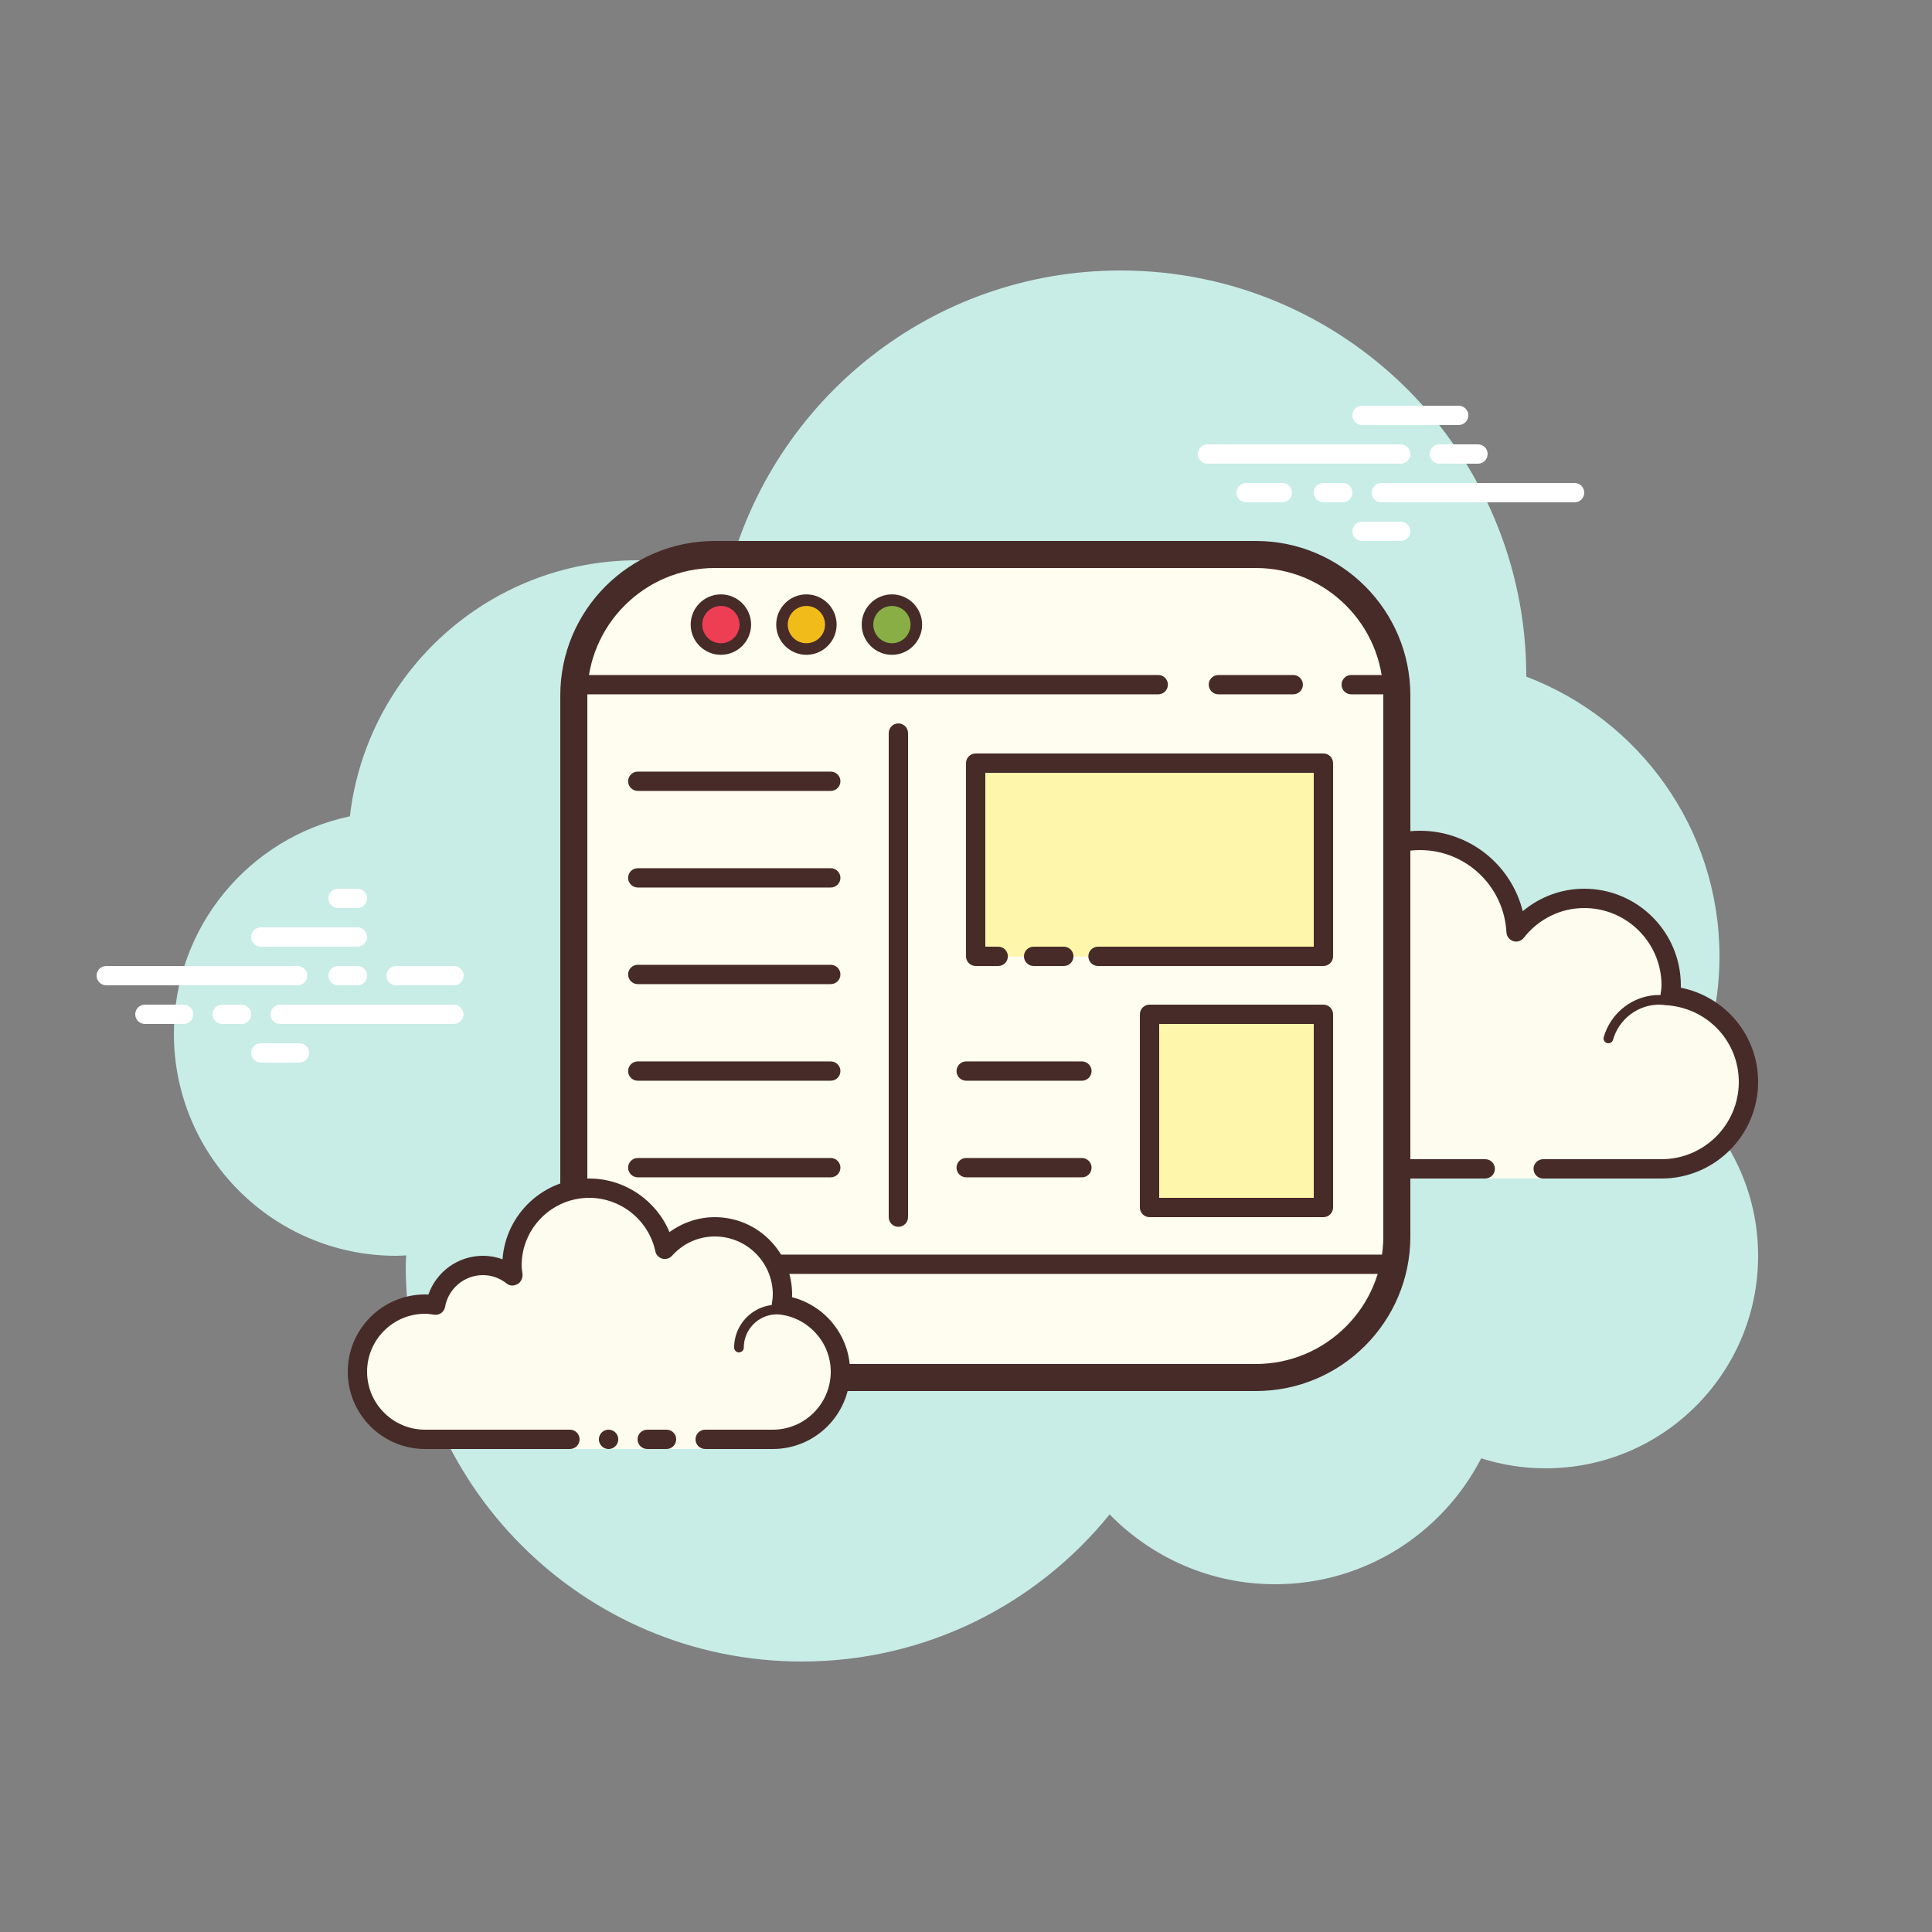 <svg xmlns="http://www.w3.org/2000/svg"  viewBox="0 0 100 100" width="500px" height="500px"><rect x="0" y="0" width="100" height="100" fill="#808080" stroke="none"/><path fill="#c7ede6" d="M87.215,56.71C88.35,54.555,89,52.105,89,49.5c0-6.621-4.159-12.257-10.001-14.478 C78.999,35.015,79,35.008,79,35c0-11.598-9.402-21-21-21c-9.784,0-17.981,6.701-20.313,15.757C36.211,29.272,34.638,29,33,29 c-7.692,0-14.023,5.793-14.89,13.252C12.906,43.353,9,47.969,9,53.5C9,59.851,14.149,65,20.5,65c0.177,0,0.352-0.012,0.526-0.022 C21.022,65.153,21,65.324,21,65.5C21,76.822,30.178,86,41.5,86c6.437,0,12.175-2.972,15.934-7.614C59.612,80.611,62.64,82,66,82 c4.65,0,8.674-2.65,10.666-6.518C77.718,75.817,78.837,76,80,76c6.075,0,11-4.925,11-11C91,61.689,89.53,58.727,87.215,56.71z"/><path fill="#fdfcef" d="M79.875,60.5c0,0,3.64,0,6.125,0s4.5-2.015,4.5-4.5c0-2.333-1.782-4.229-4.055-4.455 C86.467,51.364,86.5,51.187,86.5,51c0-2.485-2.015-4.5-4.5-4.5c-1.438,0-2.703,0.686-3.527,1.736 C78.333,45.6,76.171,43.5,73.5,43.5c-2.761,0-5,2.239-5,5c0,0.446,0.077,0.87,0.187,1.282C68.045,49.005,67.086,48.5,66,48.5 c-1.781,0-3.234,1.335-3.455,3.055C62.364,51.533,62.187,51.5,62,51.5c-2.485,0-4.5,2.015-4.5,4.5s2.015,4.5,4.5,4.5s9.5,0,9.5,0 h5.375V61h3V60.5z"/><path fill="#472b29" d="M73.5,43c-3.033,0-5.5,2.467-5.5,5.5c0,0.016,0,0.031,0,0.047C67.398,48.192,66.71,48,66,48 c-1.831,0-3.411,1.261-3.858,3.005C62.095,51.002,62.048,51,62,51c-2.757,0-5,2.243-5,5s2.243,5,5,5h14.875 c0.276,0,0.5-0.224,0.5-0.5s-0.224-0.5-0.5-0.5H62c-2.206,0-4-1.794-4-4s1.794-4,4-4c0.117,0,0.23,0.017,0.343,0.032l0.141,0.019 c0.021,0.003,0.041,0.004,0.062,0.004c0.246,0,0.462-0.185,0.495-0.437C63.232,50.125,64.504,49,66,49 c0.885,0,1.723,0.401,2.301,1.1c0.098,0.118,0.241,0.182,0.386,0.182c0.078,0,0.156-0.018,0.228-0.056 c0.209-0.107,0.314-0.346,0.254-0.573C69.054,49.218,69,48.852,69,48.5c0-2.481,2.019-4.5,4.5-4.5 c2.381,0,4.347,1.872,4.474,4.263c0.011,0.208,0.15,0.387,0.349,0.45c0.05,0.016,0.101,0.024,0.152,0.024 c0.15,0,0.296-0.069,0.392-0.192C79.638,47.563,80.779,47,82,47c2.206,0,4,1.794,4,4c0,0.117-0.017,0.23-0.032,0.343l-0.019,0.141 c-0.016,0.134,0.022,0.268,0.106,0.373c0.084,0.105,0.207,0.172,0.34,0.185C88.451,52.247,90,53.949,90,56c0,2.206-1.794,4-4,4 h-6.125c-0.276,0-0.5,0.224-0.5,0.5s0.224,0.5,0.5,0.5H86c2.757,0,5-2.243,5-5c0-2.397-1.689-4.413-4.003-4.877 C86.999,51.082,87,51.041,87,51c0-2.757-2.243-5-5-5c-1.176,0-2.293,0.416-3.183,1.164C78.219,44.76,76.055,43,73.5,43L73.5,43z"/><path fill="#472b29" d="M72 50c-1.403 0-2.609.999-2.913 2.341C68.72 52.119 68.301 52 67.875 52c-1.202 0-2.198.897-2.353 2.068C65.319 54.022 65.126 54 64.938 54c-1.529 0-2.811 1.2-2.918 2.732C62.01 56.87 62.114 56.99 62.251 57c.006 0 .012 0 .018 0 .13 0 .24-.101.249-.232.089-1.271 1.151-2.268 2.419-2.268.229 0 .47.042.738.127.022.007.045.01.067.01.055 0 .11-.02.156-.054C65.962 54.537 66 54.455 66 54.375c0-1.034.841-1.875 1.875-1.875.447 0 .885.168 1.231.473.047.041.106.063.165.063.032 0 .063-.006.093-.019.088-.035.148-.117.155-.212C69.623 51.512 70.712 50.5 72 50.5c.208 0 .425.034.682.107.023.007.047.01.07.01.109 0 .207-.073.239-.182.038-.133-.039-.271-.172-.309C72.517 50.04 72.256 50 72 50L72 50zM85.883 51.5c-1.326 0-2.508.897-2.874 2.182-.038.133.039.271.172.309C83.205 53.997 83.228 54 83.25 54c.109 0 .209-.072.24-.182C83.795 52.748 84.779 52 85.883 52c.117 0 .23.014.342.029.012.002.023.003.035.003.121 0 .229-.092.246-.217.019-.137-.077-.263-.214-.281C86.158 51.516 86.022 51.5 85.883 51.5L85.883 51.5z"/><path fill="#fff" d="M15.405 51H5.5C5.224 51 5 50.776 5 50.5S5.224 50 5.5 50h9.905c.276 0 .5.224.5.5S15.682 51 15.405 51zM18.5 51h-1c-.276 0-.5-.224-.5-.5s.224-.5.5-.5h1c.276 0 .5.224.5.5S18.777 51 18.5 51zM23.491 53H14.5c-.276 0-.5-.224-.5-.5s.224-.5.5-.5h8.991c.276 0 .5.224.5.5S23.767 53 23.491 53zM12.5 53h-1c-.276 0-.5-.224-.5-.5s.224-.5.5-.5h1c.276 0 .5.224.5.5S12.777 53 12.5 53zM9.5 53h-2C7.224 53 7 52.776 7 52.5S7.224 52 7.5 52h2c.276 0 .5.224.5.5S9.777 53 9.5 53zM15.5 55h-2c-.276 0-.5-.224-.5-.5s.224-.5.5-.5h2c.276 0 .5.224.5.5S15.776 55 15.5 55zM18.5 46c-.177 0-.823 0-1 0-.276 0-.5.224-.5.5 0 .276.224.5.5.5.177 0 .823 0 1 0 .276 0 .5-.224.5-.5C19 46.224 18.776 46 18.5 46zM18.5 48c-.177 0-4.823 0-5 0-.276 0-.5.224-.5.5 0 .276.224.5.5.5.177 0 4.823 0 5 0 .276 0 .5-.224.5-.5C19 48.224 18.776 48 18.5 48zM23.5 50c-.177 0-2.823 0-3 0-.276 0-.5.224-.5.5 0 .276.224.5.5.5.177 0 2.823 0 3 0 .276 0 .5-.224.5-.5C24 50.224 23.776 50 23.5 50zM72.5 24h-10c-.276 0-.5-.224-.5-.5s.224-.5.5-.5h10c.276 0 .5.224.5.5S72.776 24 72.5 24zM76.5 24h-2c-.276 0-.5-.224-.5-.5s.224-.5.5-.5h2c.276 0 .5.224.5.5S76.776 24 76.5 24zM81.5 26h-10c-.276 0-.5-.224-.5-.5s.224-.5.5-.5h10c.276 0 .5.224.5.5S81.777 26 81.5 26zM69.5 26h-1c-.276 0-.5-.224-.5-.5s.224-.5.5-.5h1c.276 0 .5.224.5.5S69.776 26 69.5 26zM66.375 26H64.5c-.276 0-.5-.224-.5-.5s.224-.5.5-.5h1.875c.276 0 .5.224.5.5S66.651 26 66.375 26zM75.5 22h-5c-.276 0-.5-.224-.5-.5s.224-.5.5-.5h5c.276 0 .5.224.5.5S75.777 22 75.5 22zM72.5 28h-2c-.276 0-.5-.224-.5-.5s.224-.5.5-.5h2c.276 0 .5.224.5.5S72.776 28 72.5 28z"/><path fill="#fefdef" d="M37,71.3c-4.025,0-7.3-3.274-7.3-7.3V36c0-4.025,3.274-7.3,7.3-7.3h28c4.025,0,7.3,3.274,7.3,7.3 v28c0,4.025-3.274,7.3-7.3,7.3H37z"/><path fill="#472b29" d="M65,29.4c3.639,0,6.6,2.961,6.6,6.6v28c0,3.639-2.961,6.6-6.6,6.6H37c-3.639,0-6.6-2.961-6.6-6.6 V36c0-3.639,2.961-6.6,6.6-6.6H65 M65,28H37c-4.418,0-8,3.582-8,8v28c0,4.418,3.582,8,8,8h28c4.418,0,8-3.582,8-8V36 C73,31.582,69.418,28,65,28L65,28z"/><path fill="#472b29" d="M66.938,35.938h-3.875c-0.276,0-0.5-0.224-0.5-0.5s0.224-0.5,0.5-0.5h3.875 c0.276,0,0.5,0.224,0.5,0.5S67.214,35.938,66.938,35.938z"/><g><path fill="#472b29" d="M37.001,65.938h-6.938c-0.276,0-0.5-0.224-0.5-0.5s0.224-0.5,0.5-0.5h6.938 c0.276,0,0.5,0.224,0.5,0.5S37.278,65.938,37.001,65.938z"/></g><g><path fill="#472b29" d="M72,65.938H40.071c-0.276,0-0.5-0.224-0.5-0.5s0.224-0.5,0.5-0.5H72c0.276,0,0.5,0.224,0.5,0.5 S72.276,65.938,72,65.938z"/></g><g><path fill="#472b29" d="M59.95,35.938H30.013c-0.276,0-0.5-0.224-0.5-0.5s0.224-0.5,0.5-0.5H59.95 c0.276,0,0.5,0.224,0.5,0.5S60.227,35.938,59.95,35.938z"/></g><g><path fill="#472b29" d="M43,40.938h-9.989c-0.276,0-0.5-0.224-0.5-0.5s0.224-0.5,0.5-0.5H43c0.276,0,0.5,0.224,0.5,0.5 S43.276,40.938,43,40.938z"/></g><g><path fill="#472b29" d="M46.5,63.5c-0.276,0-0.5-0.224-0.5-0.5V37.944c0-0.276,0.224-0.5,0.5-0.5s0.5,0.224,0.5,0.5V63 C47,63.276,46.776,63.5,46.5,63.5z"/></g><g><path fill="#472b29" d="M43,45.938h-9.989c-0.276,0-0.5-0.224-0.5-0.5s0.224-0.5,0.5-0.5H43c0.276,0,0.5,0.224,0.5,0.5 S43.276,45.938,43,45.938z"/></g><g><path fill="#472b29" d="M43,50.938h-9.989c-0.276,0-0.5-0.224-0.5-0.5s0.224-0.5,0.5-0.5H43c0.276,0,0.5,0.224,0.5,0.5 S43.276,50.938,43,50.938z"/></g><g><path fill="#472b29" d="M43,55.938h-9.989c-0.276,0-0.5-0.224-0.5-0.5s0.224-0.5,0.5-0.5H43c0.276,0,0.5,0.224,0.5,0.5 S43.276,55.938,43,55.938z"/></g><g><path fill="#472b29" d="M43,60.938h-9.989c-0.276,0-0.5-0.224-0.5-0.5s0.224-0.5,0.5-0.5H43c0.276,0,0.5,0.224,0.5,0.5 S43.276,60.938,43,60.938z"/></g><g><path fill="#472b29" d="M56,55.938H50.01c-0.276,0-0.5-0.224-0.5-0.5s0.224-0.5,0.5-0.5H56c0.276,0,0.5,0.224,0.5,0.5 S56.276,55.938,56,55.938z"/></g><g><path fill="#472b29" d="M56,60.938H50.01c-0.276,0-0.5-0.224-0.5-0.5s0.224-0.5,0.5-0.5H56c0.276,0,0.5,0.224,0.5,0.5 S56.276,60.938,56,60.938z"/></g><g><path fill="#472b29" d="M71.938,35.938h-2c-0.276,0-0.5-0.224-0.5-0.5s0.224-0.5,0.5-0.5h2c0.276,0,0.5,0.224,0.5,0.5 S72.214,35.938,71.938,35.938z"/></g><g><path fill="#ee3e54" d="M37.313 31.064A1.265 1.265 0 1 0 37.313 33.594A1.265 1.265 0 1 0 37.313 31.064Z"/><path fill="#472b29" d="M37.313,33.893c-0.862,0-1.564-0.702-1.564-1.564c0-0.863,0.702-1.564,1.564-1.564 s1.564,0.702,1.564,1.564S38.175,33.893,37.313,33.893z M37.313,31.364c-0.532,0-0.965,0.433-0.965,0.965 c0,0.532,0.433,0.965,0.965,0.965s0.965-0.433,0.965-0.965C38.278,31.797,37.845,31.364,37.313,31.364z"/><path fill="#f1bc19" d="M41.739 31.064A1.265 1.265 0 1 0 41.739 33.594A1.265 1.265 0 1 0 41.739 31.064Z"/><path fill="#472b29" d="M41.739,33.893c-0.862,0-1.563-0.702-1.563-1.564c0-0.863,0.701-1.564,1.563-1.564 s1.564,0.702,1.564,1.564C43.303,33.191,42.601,33.893,41.739,33.893z M41.739,31.364c-0.531,0-0.964,0.433-0.964,0.965 c0,0.532,0.433,0.965,0.964,0.965c0.532,0,0.965-0.433,0.965-0.965C42.704,31.797,42.271,31.364,41.739,31.364z"/><g><path fill="#88ae45" d="M46.165 31.064A1.265 1.265 0 1 0 46.165 33.594A1.265 1.265 0 1 0 46.165 31.064Z"/><path fill="#472b29" d="M46.166,33.893c-0.862,0-1.564-0.702-1.564-1.564c0-0.863,0.702-1.564,1.564-1.564 s1.563,0.702,1.563,1.564S47.028,33.893,46.166,33.893z M46.166,31.364c-0.532,0-0.965,0.433-0.965,0.965 c0,0.532,0.433,0.965,0.965,0.965c0.531,0,0.964-0.433,0.964-0.965C47.129,31.797,46.697,31.364,46.166,31.364z"/></g></g><g><path fill="#fef6aa" d="M50.5 39.5H68.5V49.5H50.5z"/></g><g><path fill="#fef6aa" d="M51.667 49.5L50.5 49.5 50.5 39.5 68.5 39.5 68.5 49.5 56.833 49.5"/><path fill="#472b29" d="M68.5,50H56.833c-0.276,0-0.5-0.224-0.5-0.5s0.224-0.5,0.5-0.5H68v-9H51v9h0.667 c0.276,0,0.5,0.224,0.5,0.5s-0.224,0.5-0.5,0.5H50.5c-0.276,0-0.5-0.224-0.5-0.5v-10c0-0.276,0.224-0.5,0.5-0.5h18 c0.276,0,0.5,0.224,0.5,0.5v10C69,49.776,68.776,50,68.5,50z"/></g><g><path fill="#472b29" d="M55.063,50H53.5c-0.276,0-0.5-0.224-0.5-0.5s0.224-0.5,0.5-0.5h1.563c0.276,0,0.5,0.224,0.5,0.5 S55.339,50,55.063,50z"/></g><g><path fill="#fef6aa" d="M59.5 52.5H68.5V62.5H59.5z"/><path fill="#472b29" d="M68.5,63h-9c-0.276,0-0.5-0.224-0.5-0.5v-10c0-0.276,0.224-0.5,0.5-0.5h9c0.276,0,0.5,0.224,0.5,0.5 v10C69,62.776,68.776,63,68.5,63z M60,62h8v-9h-8V62z"/></g><g><path fill="#fdfcef" d="M36.5,74.5c0,0,1.567,0,3.5,0s3.5-1.567,3.5-3.5c0-1.781-1.335-3.234-3.055-3.455 C40.473,67.366,40.5,67.187,40.5,67c0-1.933-1.567-3.5-3.5-3.5c-1.032,0-1.95,0.455-2.59,1.165 c-0.384-1.808-1.987-3.165-3.91-3.165c-2.209,0-4,1.791-4,4c0,0.191,0.03,0.374,0.056,0.558C26.128,65.714,25.592,65.5,25,65.5 c-1.228,0-2.245,0.887-2.455,2.055C22.366,67.527,22.187,67.5,22,67.5c-1.933,0-3.5,1.567-3.5,3.5s1.567,3.5,3.5,3.5s7.5,0,7.5,0 V75h7V74.5z"/><path fill="#472b29" d="M38.25 70C38.112 70 38 69.888 38 69.75c0-1.223.995-2.218 2.218-2.218.034.009.737-.001 1.244.136.133.036.212.173.176.306-.036.134-.173.213-.306.176-.444-.12-1.1-.12-1.113-.118-.948 0-1.719.771-1.719 1.718C38.5 69.888 38.388 70 38.25 70zM31.5 74A.5.5 0 1 0 31.5 75 .5.5 0 1 0 31.5 74z"/><path fill="#472b29" d="M40,75h-3.5c-0.276,0-0.5-0.224-0.5-0.5s0.224-0.5,0.5-0.5H40c1.654,0,3-1.346,3-3 c0-1.496-1.125-2.768-2.618-2.959c-0.134-0.018-0.255-0.088-0.336-0.196s-0.115-0.244-0.094-0.377C39.975,67.314,40,67.16,40,67 c0-1.654-1.346-3-3-3c-0.85,0-1.638,0.355-2.219,1c-0.125,0.139-0.321,0.198-0.5,0.148c-0.182-0.049-0.321-0.195-0.36-0.379 C33.58,63.165,32.141,62,30.5,62c-1.93,0-3.5,1.57-3.5,3.5c0,0.143,0.021,0.28,0.041,0.418c0.029,0.203-0.063,0.438-0.242,0.54 c-0.179,0.102-0.396,0.118-0.556-0.01C25.878,66.155,25.449,66,25,66c-0.966,0-1.792,0.691-1.963,1.644 c-0.048,0.267-0.296,0.446-0.569,0.405C22.314,68.025,22.16,68,22,68c-1.654,0-3,1.346-3,3s1.346,3,3,3h7.5 c0.276,0,0.5,0.224,0.5,0.5S29.776,75,29.5,75H22c-2.206,0-4-1.794-4-4s1.794-4,4-4c0.059,0,0.116,0.002,0.174,0.006 C22.588,65.82,23.711,65,25,65c0.349,0,0.689,0.061,1.011,0.18C26.176,62.847,28.126,61,30.5,61c1.831,0,3.466,1.127,4.153,2.774 C35.333,63.276,36.155,63,37,63c2.206,0,4,1.794,4,4c0,0.048-0.001,0.095-0.004,0.142C42.739,67.59,44,69.169,44,71 C44,73.206,42.206,75,40,75z"/><path fill="#472b29" d="M34.5,74c-0.159,0-0.841,0-1,0c-0.276,0-0.5,0.224-0.5,0.5c0,0.276,0.224,0.5,0.5,0.5 c0.159,0,0.841,0,1,0c0.276,0,0.5-0.224,0.5-0.5C35,74.224,34.776,74,34.5,74z"/></g></svg>